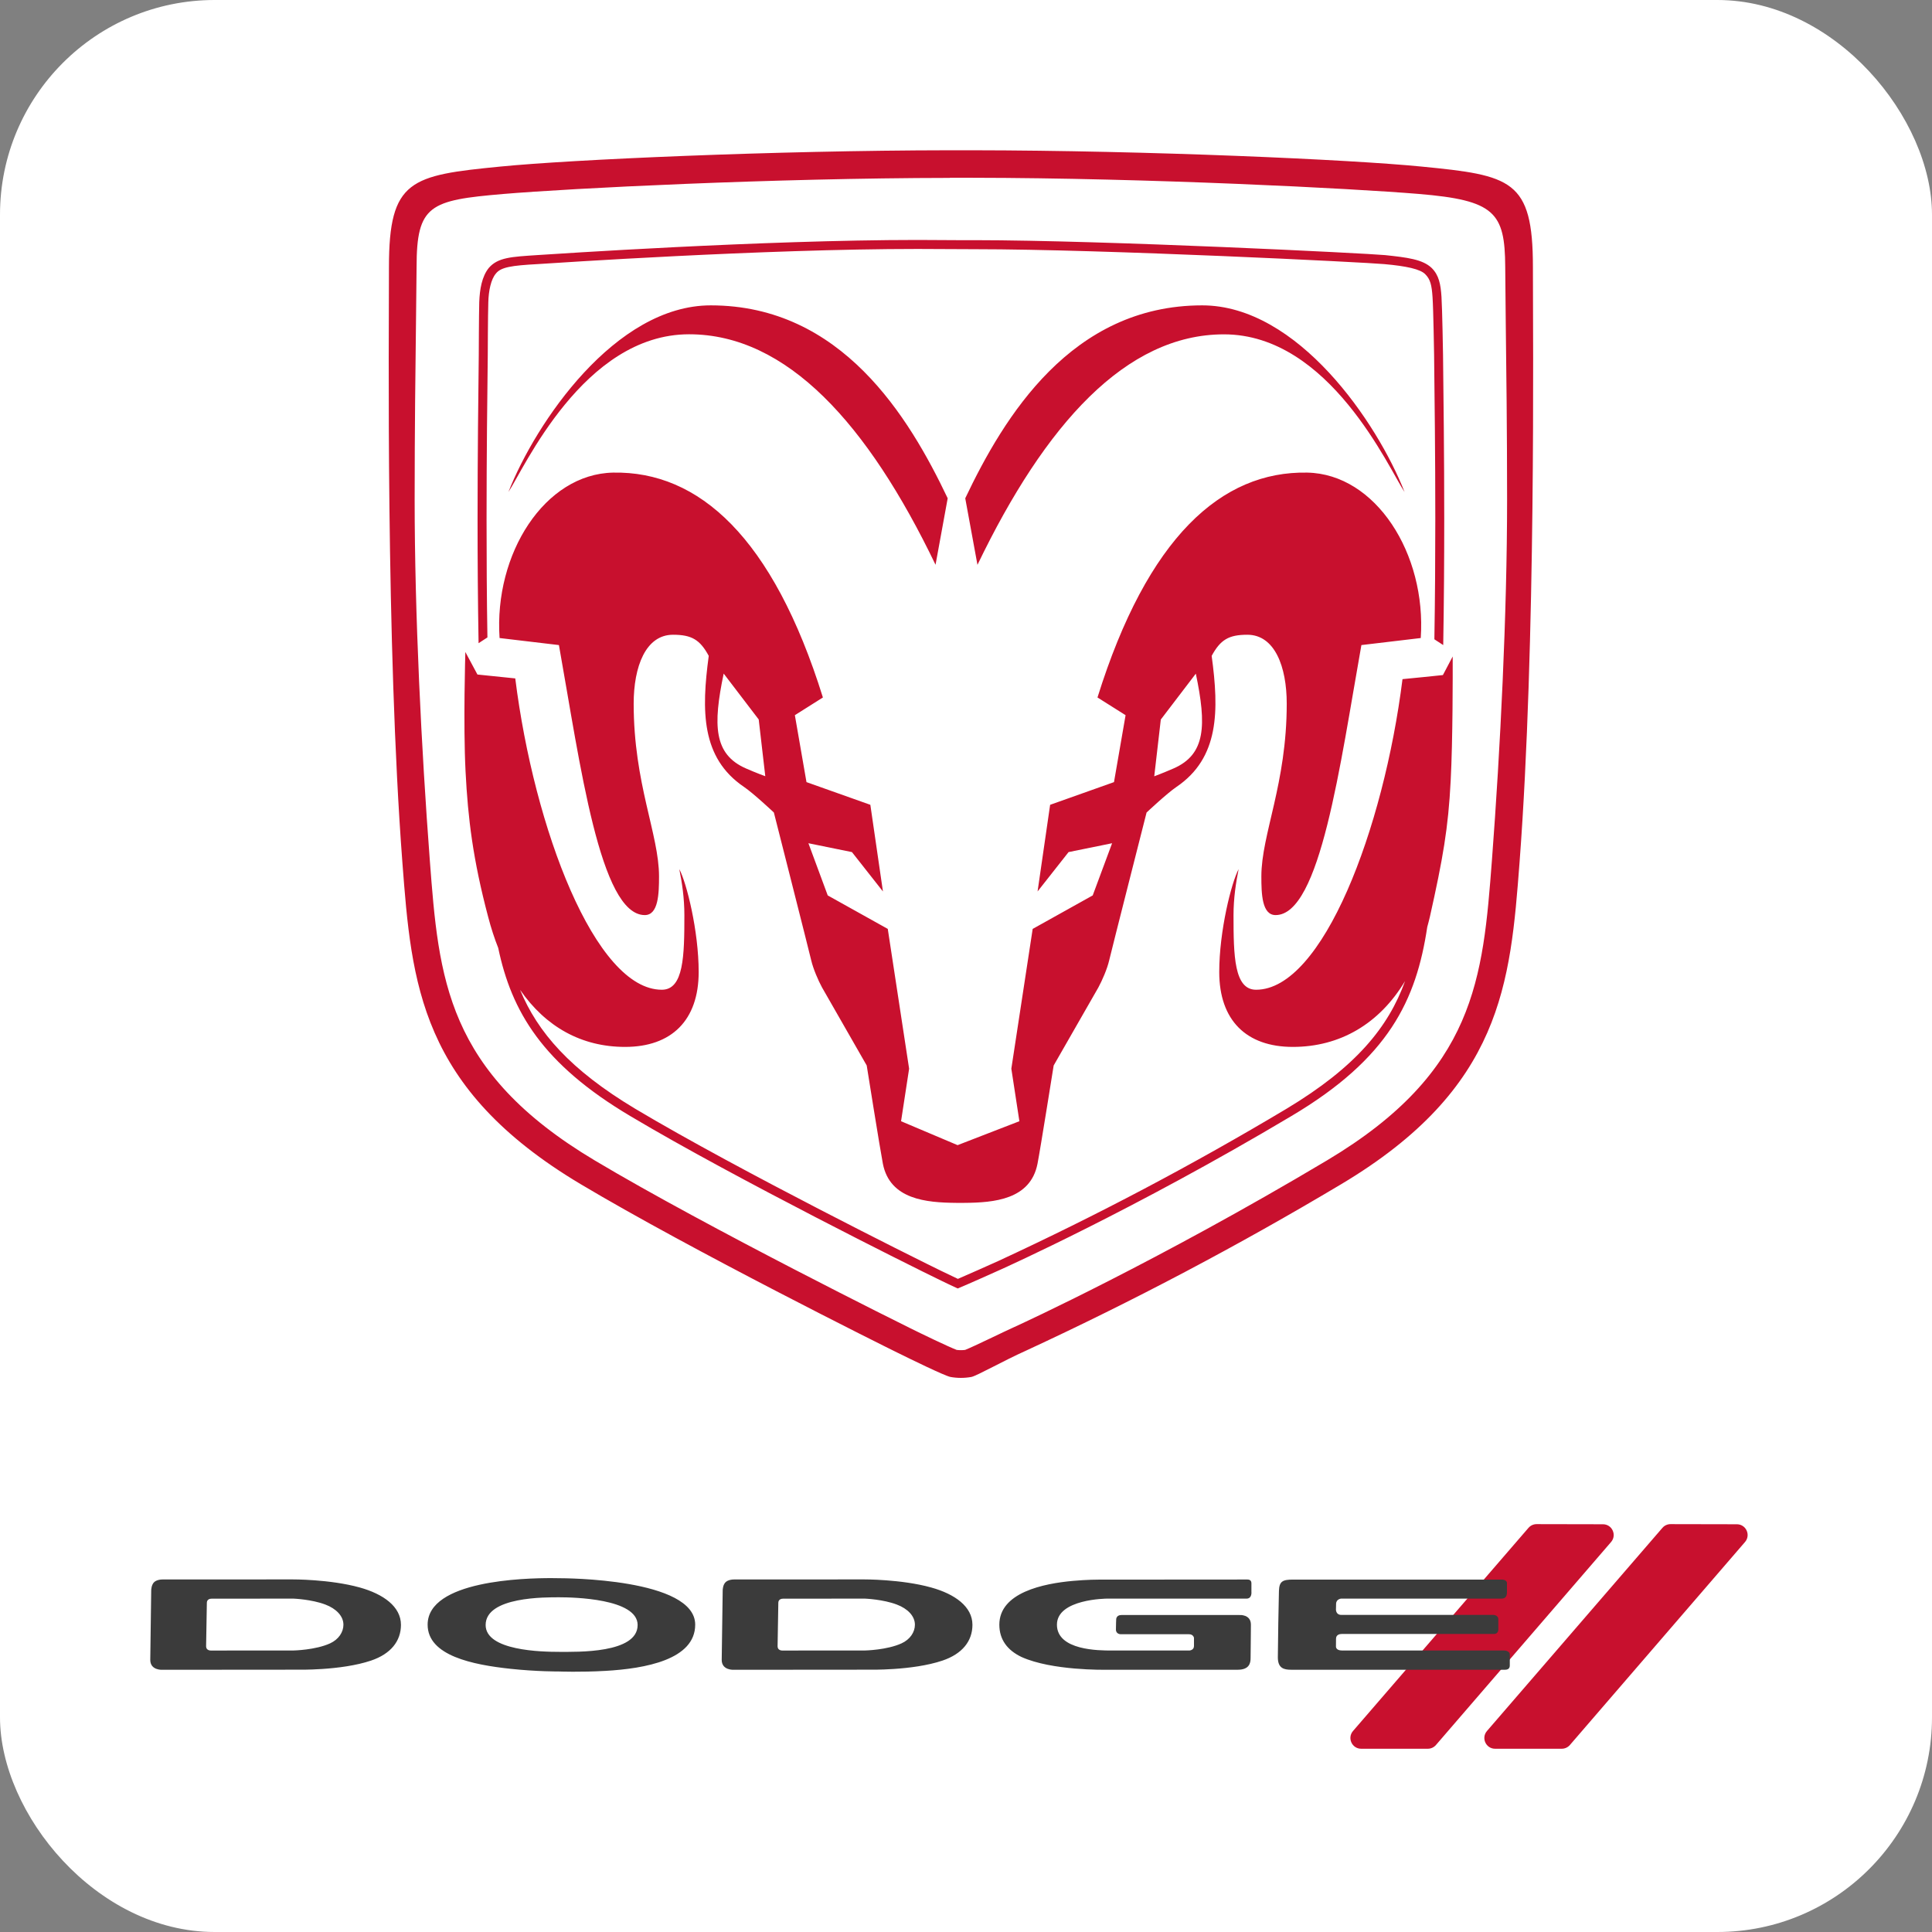 <svg width="90" height="90" viewBox="0 0 90 90" fill="none" xmlns="http://www.w3.org/2000/svg">
<rect x="0" y="0" width="90" height="90" fill="#808080" stroke="none"/>
<rect width="90" height="90" rx="10" fill="white"/>
<path d="M44.25 8.287C35.994 8.297 26.569 8.772 23.437 9.037C20.022 9.328 19.409 9.55 19.406 12.434L19.378 15.053C19.353 17.109 19.316 20.012 19.316 23.281C19.316 28.606 19.631 34.897 20.022 40.072C20.441 45.575 20.772 49.922 27.703 54.056C33.028 57.231 42.291 61.819 42.381 61.862C42.916 62.128 44.147 62.722 44.566 62.884C44.696 62.9 44.828 62.9 44.959 62.884C45.387 62.716 46.747 62.041 47.416 61.741C47.481 61.712 53.906 58.772 61.816 54.056C68.747 49.922 69.078 45.575 69.5 40.069C69.891 34.894 70.206 28.6 70.206 23.275C70.206 20.009 70.169 17.106 70.144 15.05L70.119 12.431C70.106 9.891 69.625 9.328 66.084 9.034C62.953 8.775 53.528 8.291 45.272 8.281H44.25V8.287ZM45.278 7C53.503 7.009 62.925 7.434 66.216 7.759C70.394 8.169 71.409 8.366 71.409 12.434C71.409 15.644 71.556 29.994 70.787 40.169C70.356 45.812 69.984 50.684 62.481 55.163C57.714 58.008 52.801 60.602 47.762 62.934C46.791 63.366 45.509 64.091 45.25 64.144C44.927 64.202 44.597 64.202 44.275 64.144C43.987 64.084 42.422 63.316 41.819 63.019C41.215 62.725 32.234 58.253 27.05 55.163C19.547 50.688 19.175 45.816 18.744 40.169C17.972 29.994 18.119 15.641 18.119 12.434C18.119 8.366 19.134 8.169 23.312 7.759C26.603 7.434 36.025 7.009 44.25 7H45.278ZM33.109 14.225C39.203 14.225 42.344 19.425 44.147 23.212L43.581 26.309C40.425 19.747 36.659 15.572 32.1 15.572C27.172 15.572 24.397 21.859 23.684 22.919C24.956 19.688 28.656 14.225 33.109 14.225ZM65.431 22.922C64.716 21.863 61.944 15.575 57.016 15.575C52.456 15.575 48.694 19.75 45.534 26.312L44.965 23.212C46.766 19.425 49.906 14.225 56.003 14.225C60.459 14.225 64.162 19.688 65.431 22.922ZM54.669 35.797C54.159 36.019 53.769 36.163 53.769 36.163L54.075 33.519L55.706 31.381C56.209 33.784 56.172 35.141 54.669 35.797ZM34.75 35.797C33.247 35.141 33.209 33.784 33.712 31.378L35.344 33.516L35.65 36.159C35.65 36.159 35.256 36.019 34.75 35.797ZM60.897 22.016C56.909 21.938 53.456 25.019 51.125 32.491L52.434 33.316L51.894 36.434L48.919 37.491L48.334 41.528L49.778 39.694L51.806 39.281L50.903 41.712L48.106 43.272L47.112 49.784L47.487 52.231L44.612 53.344V53.347L41.975 52.231L42.35 49.784L41.356 43.272L38.559 41.712L37.659 39.281L39.687 39.694L41.131 41.528L40.544 37.491L37.569 36.434L37.028 33.316L38.334 32.491C36.006 25.022 32.553 21.941 28.562 22.016C25.375 22.078 23.006 25.794 23.272 29.722L26.037 30.05C27.028 35.591 27.95 42.628 30.037 42.628C30.672 42.628 30.7 41.631 30.7 40.825C30.7 38.866 29.519 36.513 29.519 32.778C29.519 31.053 30.078 29.569 31.353 29.569C32.219 29.569 32.609 29.8 33.016 30.553C32.672 33.109 32.659 35.303 34.656 36.656C35.097 36.953 36.05 37.85 36.05 37.85C36.05 37.85 37.691 44.309 37.791 44.741C37.884 45.134 38.115 45.672 38.294 46L40.375 49.634C40.375 49.634 40.997 53.538 41.128 54.212C41.456 55.878 43.153 56.022 44.537 56.034H44.922C46.309 56.025 48.003 55.881 48.331 54.212C48.462 53.541 49.084 49.634 49.084 49.634L51.166 46C51.344 45.672 51.578 45.134 51.669 44.741C51.769 44.309 53.412 37.85 53.412 37.85C53.412 37.85 54.365 36.953 54.806 36.656C56.8 35.303 56.791 33.109 56.444 30.553C56.853 29.8 57.24 29.569 58.106 29.569C59.381 29.569 59.941 31.053 59.941 32.778C59.941 36.516 58.759 38.866 58.759 40.825C58.759 41.634 58.784 42.628 59.422 42.628C61.506 42.628 62.431 35.591 63.419 30.05L66.184 29.722C66.453 25.794 64.084 22.078 60.897 22.016ZM45.419 11.609C51.444 11.609 63.694 12.225 64.481 12.303C65.5 12.394 66.172 12.534 66.4 12.781C66.628 13.012 66.697 13.275 66.734 13.856C66.772 14.397 66.806 16.538 66.806 16.541C66.828 18.453 66.862 21.15 66.862 24.184C66.862 25.966 66.85 27.859 66.819 29.781L67.231 30.05C67.266 28.038 67.278 26.047 67.278 24.184C67.278 21.147 67.244 18.447 67.222 16.534C67.222 16.531 67.187 14.397 67.15 13.828C67.112 13.238 67.031 12.819 66.694 12.484C66.269 12.078 65.55 11.994 64.522 11.884C63.694 11.803 51.475 11.191 45.419 11.188C44.55 11.194 43.634 11.178 42.75 11.178C35.49 11.178 25.816 11.834 25.015 11.884C23.831 11.963 23.203 11.988 22.775 12.475C22.444 12.881 22.347 13.484 22.325 14.078C22.309 14.656 22.303 16.534 22.303 16.538C22.281 18.447 22.247 21.15 22.247 24.188C22.247 26.022 22.259 27.981 22.294 29.962L22.706 29.694C22.675 27.806 22.666 25.941 22.666 24.188C22.666 21.153 22.7 18.453 22.722 16.541C22.722 16.538 22.728 14.656 22.747 14.091C22.759 13.541 22.875 13.003 23.1 12.744C23.331 12.444 23.837 12.369 25.041 12.303C25.844 12.253 35.506 11.597 42.744 11.597L45.419 11.609ZM67.672 30.581L67.216 31.447C67.216 31.447 65.397 31.637 65.334 31.637C64.456 38.634 61.615 46.106 58.512 46.106C57.49 46.106 57.462 44.522 57.462 42.634C57.462 41.831 57.575 41.116 57.7 40.487C57.369 41.103 56.797 43.356 56.797 45.281C56.797 47.531 58.062 48.769 60.225 48.769C62.419 48.769 64.253 47.697 65.453 45.703C64.678 47.847 63.166 49.706 59.931 51.65C55.582 54.25 51.099 56.617 46.5 58.744C45.934 58.997 45.2 59.328 44.622 59.575C44.09 59.328 43.581 59.072 43.153 58.862C43.075 58.825 34.5 54.578 29.59 51.65C26.562 49.834 25.044 48.087 24.228 46.112C25.422 47.834 27.087 48.769 29.119 48.769C31.281 48.769 32.547 47.531 32.547 45.281C32.547 43.356 31.978 41.103 31.644 40.487C31.772 41.116 31.881 41.831 31.881 42.634C31.881 44.519 31.853 46.106 30.831 46.106C27.728 46.106 24.878 38.6 24.003 31.603L22.241 31.422L21.678 30.372C21.678 30.372 21.575 33.731 21.687 35.934C21.8 38.141 22.031 40.034 22.741 42.716C22.875 43.228 23.031 43.709 23.209 44.159C23.828 47.116 25.265 49.562 29.378 52C34.316 54.944 42.884 59.188 42.969 59.228C43.434 59.456 44.059 59.769 44.615 60.022C45.222 59.769 46.05 59.394 46.672 59.116C46.737 59.084 52.831 56.356 60.147 51.997C64.703 49.297 65.975 46.587 66.487 43.184C66.528 43.028 66.572 42.872 66.609 42.709C67.216 39.997 67.466 38.578 67.578 36.372C67.678 34.478 67.675 31.4 67.672 30.581Z" fill="#C8102E"/>
<path fill-rule="evenodd" clip-rule="evenodd" d="M71.581 71C71.436 71 71.297 71.063 71.202 71.174L63.029 80.636C62.75 80.96 62.98 81.463 63.408 81.463H66.514C66.659 81.463 66.797 81.399 66.892 81.289L75.05 71.833C75.329 71.509 75.1 71.007 74.672 71.006L71.581 71ZM77.82 71C77.675 71 77.536 71.063 77.441 71.174L69.269 80.636C68.989 80.96 69.219 81.463 69.647 81.463H72.753C72.898 81.463 73.037 81.399 73.132 81.289L81.289 71.833C81.568 71.509 81.339 71.007 80.911 71.006L77.82 71Z" fill="#C8102E"/>
<path fill-rule="evenodd" clip-rule="evenodd" d="M25.707 73.515C24.424 73.511 19.921 73.625 19.921 75.684C19.921 77.133 22.027 77.55 23.767 77.738C24.998 77.871 26.041 77.864 26.041 77.864C26.041 77.864 27.02 77.903 28.205 77.836C30.044 77.731 32.385 77.317 32.385 75.683C32.385 73.526 26.273 73.519 26.037 73.519C26.008 73.519 25.891 73.516 25.707 73.515ZM13.618 73.575L7.648 73.578C7.648 73.578 7.368 73.554 7.201 73.684C7.046 73.806 7.044 74.08 7.044 74.08L7 77.323C7 77.825 7.57 77.785 7.57 77.785L13.827 77.78C13.827 77.78 15.884 77.831 17.286 77.356C18.205 77.045 18.678 76.448 18.678 75.691C18.678 74.843 17.861 74.257 16.755 73.95C15.364 73.564 13.618 73.575 13.618 73.575ZM40.238 73.575L34.269 73.578C34.269 73.578 33.989 73.554 33.823 73.684C33.667 73.806 33.666 74.08 33.666 74.08L33.62 77.323C33.62 77.825 34.191 77.785 34.191 77.785L40.45 77.78C40.45 77.78 42.503 77.831 43.906 77.356C44.826 77.045 45.3 76.448 45.3 75.691C45.3 74.843 44.484 74.257 43.374 73.95C41.986 73.564 40.238 73.575 40.238 73.575H40.238ZM58.102 73.58L51.177 73.585C51.177 73.585 50.663 73.582 49.98 73.644C48.609 73.767 46.553 74.184 46.553 75.684C46.553 76.382 46.931 76.876 47.584 77.188C49.006 77.831 51.48 77.783 51.48 77.783H57.661C58.202 77.783 58.257 77.463 58.257 77.247C58.257 77.031 58.272 76.176 58.272 75.684C58.272 75.192 57.74 75.234 57.74 75.234H52.239C51.997 75.234 51.997 75.431 51.997 75.431C51.997 75.431 51.984 75.684 51.984 75.909C51.984 76.135 52.214 76.129 52.214 76.129H55.387C55.595 76.129 55.62 76.297 55.62 76.297V76.678C55.62 76.874 55.411 76.887 55.411 76.887H51.77C51.207 76.887 49.236 76.887 49.236 75.684C49.236 74.481 51.564 74.47 51.564 74.47H58.069C58.332 74.47 58.296 74.153 58.296 74.153V73.757C58.296 73.585 58.157 73.58 58.102 73.58ZM60.238 73.583C59.751 73.583 59.593 73.662 59.578 74.112C59.566 74.468 59.527 76.69 59.527 77.204C59.527 77.717 59.811 77.783 60.15 77.783H70.118C70.342 77.783 70.332 77.609 70.332 77.57V77.075C70.332 76.886 70.057 76.887 70.057 76.887H62.518C62.225 76.887 62.234 76.705 62.234 76.705C62.234 76.705 62.237 76.533 62.237 76.34C62.237 76.148 62.412 76.117 62.497 76.117H69.592C69.8 76.117 69.797 75.921 69.797 75.921V75.431C69.797 75.219 69.54 75.227 69.54 75.227H62.472C62.237 75.227 62.234 74.988 62.234 74.988L62.24 74.721C62.24 74.489 62.472 74.47 62.472 74.47H69.948C70.169 74.47 70.2 74.31 70.2 74.153V73.757C70.2 73.566 69.936 73.583 69.936 73.583H60.238ZM26.058 74.408C26.683 74.408 29.703 74.463 29.703 75.699C29.706 77.027 26.885 76.95 26.058 76.95C25.23 76.95 22.623 76.899 22.623 75.699C22.623 74.371 25.432 74.408 26.058 74.408H26.058ZM13.675 74.47C13.675 74.47 14.514 74.502 15.156 74.746C15.659 74.936 15.998 75.281 15.998 75.686C15.998 76.027 15.777 76.371 15.377 76.554C14.694 76.867 13.671 76.886 13.671 76.886L9.819 76.888C9.819 76.888 9.601 76.894 9.601 76.692C9.601 76.692 9.636 74.697 9.636 74.671C9.636 74.645 9.633 74.472 9.863 74.472L13.675 74.47ZM40.294 74.47C40.294 74.47 41.135 74.502 41.776 74.746C42.281 74.936 42.62 75.281 42.62 75.686C42.62 76.027 42.399 76.371 41.997 76.554C41.313 76.867 40.291 76.886 40.291 76.886L36.44 76.888C36.44 76.888 36.223 76.894 36.223 76.692C36.223 76.692 36.257 74.697 36.257 74.671C36.257 74.645 36.255 74.472 36.484 74.472L40.294 74.47Z" fill="#3B3B3B"/>
</svg>
